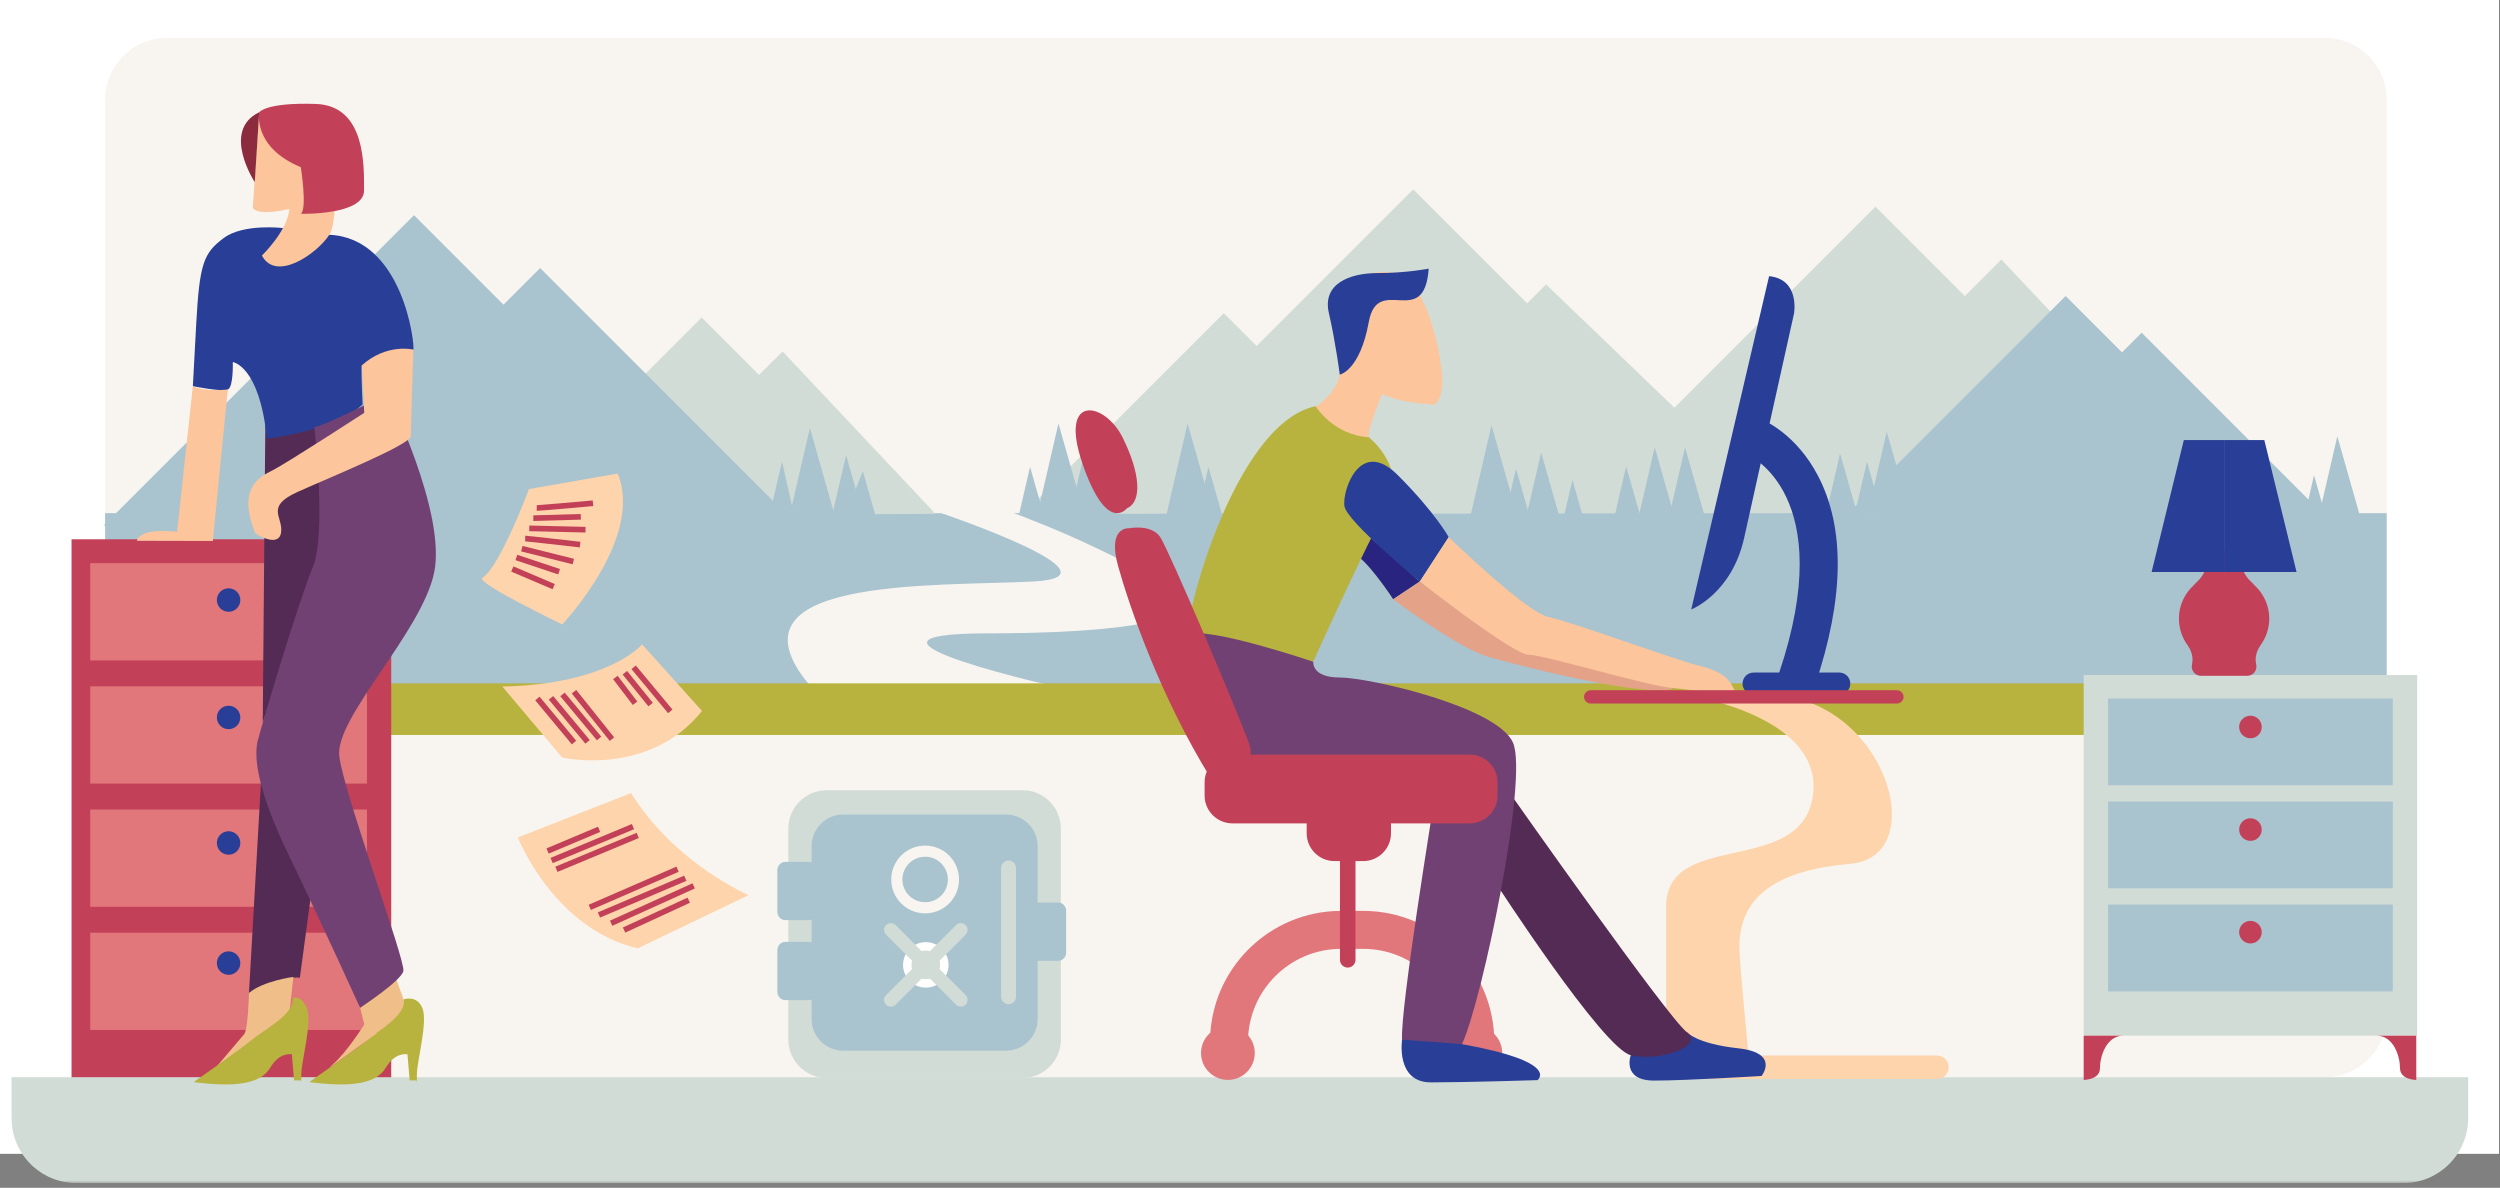 <?xml version="1.0" encoding="UTF-8"?>
<svg width="442px" height="210px" viewBox="0 0 442 210" version="1.1" xmlns="http://www.w3.org/2000/svg" xmlns:xlink="http://www.w3.org/1999/xlink">
    <rect x="0" y="0" width="442" height="210" fill="#808080" stroke="none"/>
    <!-- Generator: sketchtool 49.3 (51167) - http://www.bohemiancoding.com/sketch -->
    <title>A8455A1D-75CC-4386-B31C-22CA7487AB2A</title>
    <desc>Created with sketchtool.</desc>
    <defs>
        <polygon id="path-1" points="0 210 441.829 210 441.829 0.831 0 0.831"></polygon>
    </defs>
    <g id="Esanjo-Way" stroke="none" stroke-width="1" fill="none" fill-rule="evenodd">
        <g id="Esanjo-Way---How-we-handle-Expenses" transform="translate(-100, -96)">
            <g id="Page-1" transform="translate(100, 95)">
                <polygon id="Fill-1" fill="#FFFFFF" points="0 204.999 441.829 204.999 441.829 1 0 1"></polygon>
                <g id="Group-136" transform="translate(0, 0.169)">
                    <path d="M411.024,191.278 L29.526,191.278 C23.482,191.278 18.584,186.379 18.584,180.335 L18.584,18.465 C18.584,12.421 23.482,7.522 29.526,7.522 L411.024,7.522 C417.067,7.522 421.966,12.421 421.966,18.465 L421.966,180.335 C421.966,186.379 417.067,191.278 411.024,191.278" id="Fill-2" fill="#F8F5F0"></path>
                    <polygon id="Fill-4" fill="#D2DCD6" points="276.74 92.205 331.576 37.368 347.381 53.173 353.846 46.707 395.879 91.355"></polygon>
                    <polygon id="Fill-6" fill="#A9C3CF" points="322.059 95.099 325.328 81.004 329.335 95.099"></polygon>
                    <mask id="mask-2" fill="white">
                        <use xlink:href="#path-1"></use>
                    </mask>
                    <g id="Clip-9"></g>
                    <polygon id="Fill-8" fill="#A9C3CF" mask="url(#mask-2)" points="18.584 122.586 421.967 122.586 421.967 91.56 18.584 91.56"></polygon>
                    <path d="M164.88,91.02 C164.88,91.02 200.076,102.732 182.713,103.641 C165.35,104.549 126.039,102.648 143.767,122.706 L188.655,122.706 C188.655,122.706 143.767,112.804 174.883,112.804 C187.17,112.804 219.716,112.081 205.138,103.641 C190.559,95.201 175.989,90.388 175.989,90.388 L164.88,91.02 Z" id="Fill-10" fill="#F8F5F0" mask="url(#mask-2)"></path>
                    <polygon id="Fill-11" fill="#A9C3CF" mask="url(#mask-2)" points="326.707 91.656 365.2 53.163 375.168 63.133 378.644 59.656 410.928 91.941"></polygon>
                    <polygon id="Fill-12" fill="#B7B33E" mask="url(#mask-2)" points="37.047 130.772 421.967 130.772 421.967 121.647 37.047 121.647"></polygon>
                    <polygon id="Fill-13" fill="#C34158" mask="url(#mask-2)" points="12.647 191.824 69.17 191.824 69.17 96.176 12.647 96.176"></polygon>
                    <polygon id="Fill-14" fill="#E1767B" mask="url(#mask-2)" points="15.951 117.59 64.878 117.59 64.878 100.396 15.951 100.396"></polygon>
                    <polygon id="Fill-15" fill="#E1767B" mask="url(#mask-2)" points="15.951 139.369 64.878 139.369 64.878 122.174 15.951 122.174"></polygon>
                    <polygon id="Fill-16" fill="#E1767B" mask="url(#mask-2)" points="15.951 161.149 64.878 161.149 64.878 143.955 15.951 143.955"></polygon>
                    <polygon id="Fill-17" fill="#E1767B" mask="url(#mask-2)" points="15.951 182.928 64.878 182.928 64.878 165.734 15.951 165.734"></polygon>
                    <polygon id="Fill-18" fill="#D2DCD6" mask="url(#mask-2)" points="180.906 91.658 216.364 56.2 222.165 62.001 249.858 34.308 270.001 54.451 273.342 51.11 315.448 91.554"></polygon>
                    <polygon id="Fill-19" fill="#D2DCD6" mask="url(#mask-2)" points="88.81 92.205 124.053 56.962 134.211 67.119 138.366 62.964 165.381 91.659"></polygon>
                    <polygon id="Fill-20" fill="#A9C3CF" mask="url(#mask-2)" points="18.311 93.763 73.201 38.873 89.02 54.693 95.492 48.221 139.276 92.005"></polygon>
                    <path d="M424.894,210 L13.523,210 C7.185,210 2.046,204.861 2.046,198.523 L2.046,191.277 L436.371,191.277 L436.371,198.523 C436.371,204.861 431.232,210 424.894,210" id="Fill-21" fill="#D2DCD6" mask="url(#mask-2)"></path>
                    <polygon id="Fill-22" fill="#A9C3CF" mask="url(#mask-2)" points="211.717 91.725 213.655 83.367 216.031 91.725"></polygon>
                    <path d="M342.456,191.598 L296.435,191.598 C295.292,191.598 294.358,190.663 294.358,189.521 L294.358,189.52 C294.358,188.378 295.292,187.443 296.435,187.443 L342.456,187.443 C343.599,187.443 344.534,188.378 344.534,189.52 L344.534,189.521 C344.534,190.663 343.599,191.598 342.456,191.598" id="Fill-23" fill="#FDD4AB" mask="url(#mask-2)"></path>
                    <path d="M325.181,119.739 L310.035,119.739 C308.959,119.739 308.08,120.618 308.08,121.693 C308.08,122.768 308.959,123.648 310.035,123.648 L325.181,123.648 C326.256,123.648 327.136,122.768 327.136,121.693 C327.136,120.618 326.256,119.739 325.181,119.739" id="Fill-24" fill="#293E96" mask="url(#mask-2)"></path>
                    <path d="M46.915,75.226 L46.454,128.543 C46.454,128.543 56.899,101.182 57.193,95.886 C57.487,90.59 56.604,76.173 56.604,76.173 C56.604,76.173 48.533,75.962 46.915,75.226" id="Fill-25" fill="#532B54" mask="url(#mask-2)"></path>
                    <path d="M238.866,98.541 C241.22,98.933 246.32,106.779 246.32,106.779 L251.028,103.641 L240.435,94.226 L238.866,98.541 Z" id="Fill-26" fill="#292480" mask="url(#mask-2)"></path>
                    <path d="M50.131,41.162 C50.131,41.162 43.07,40.279 39.539,42.927 C36.009,45.575 35.273,47.341 34.685,58.226 L34.096,69.113 C34.096,69.113 39.245,70.142 40.275,69.701 C41.305,69.26 41.157,64.846 41.157,64.846 C41.157,64.846 45.865,65.435 47.189,78.38 C47.189,78.38 59.105,77.056 64.106,72.349 C64.106,72.349 63.812,66.612 63.959,65.435 C63.959,65.435 72.786,63.375 73.08,62.64 C73.374,61.904 71.315,42.927 58.222,42.339 L50.131,41.162 Z" id="Fill-27" fill="#293E96" mask="url(#mask-2)"></path>
                    <path d="M44.688,37.631 L45.825,20.678 L58.37,21.449 C58.37,21.449 60.429,38.955 58.222,42.339 C56.016,45.722 48.807,50.724 46.306,46.016 C46.306,46.016 50.867,41.603 51.161,37.778 C51.161,37.778 45.865,39.102 44.688,37.631" id="Fill-28" fill="#FCC59C" mask="url(#mask-2)"></path>
                    <path d="M45.826,20.678 C45.826,20.678 44.649,26.857 53.182,30.388 C53.182,30.388 54.36,37.745 53.182,38.628 C53.182,38.628 64.365,38.922 64.365,34.508 C64.365,30.094 64.659,19.501 55.831,19.207 C47.003,18.912 45.826,20.678 45.826,20.678" id="Fill-29" fill="#C34158" mask="url(#mask-2)"></path>
                    <path d="M45.041,33.037 C45.041,33.037 39.058,23.915 45.826,20.678 L45.041,33.037 Z" id="Fill-30" fill="#8C2B3D" mask="url(#mask-2)"></path>
                    <path d="M34.097,69.112 L31.302,94.856 C31.302,94.856 24.933,93.941 24.198,96.442 L37.628,96.475 L40.276,69.701 C40.276,69.701 36.157,70.141 34.097,69.112" id="Fill-31" fill="#FCC59C" mask="url(#mask-2)"></path>
                    <path d="M63.666,179.002 L65.076,184.588 C65.076,184.588 72.626,181.057 71.353,177.526 L70.078,173.996 L63.666,179.002 Z" id="Fill-32" fill="#F0BE88" mask="url(#mask-2)"></path>
                    <path d="M54.679,192.14 C54.679,192.14 63.8,185.765 65.075,184.588 C66.35,183.411 72.038,180.273 71.352,177.526 C71.352,177.526 73.706,176.644 74.686,179.096 C75.667,181.548 73.706,188.511 73.706,190.767 C73.706,193.022 73.608,191.846 73.608,191.846 L72.431,191.846 L72.038,187.236 C72.038,187.236 69.881,186.745 68.213,189.59 C66.546,192.434 62.133,193.12 54.679,192.14" id="Fill-33" fill="#B7B33E" mask="url(#mask-2)"></path>
                    <path d="M46.16,138.841 L44.017,176.404 C44.017,176.404 50.445,173.261 53.015,173.69 L55.015,158.837 L46.16,138.841 Z" id="Fill-34" fill="#532B54" mask="url(#mask-2)"></path>
                    <path d="M68.52,70.436 C68.52,70.436 56.751,76.467 55.574,76.32 C55.574,76.32 57.781,95.297 55.28,101.182 C52.779,107.066 46.16,129.426 45.571,131.78 C44.983,134.134 44.983,139.429 51.014,151.934 C57.045,164.437 63.666,179.001 63.666,179.001 C63.666,179.001 70.874,174.294 71.315,172.529 C71.756,170.763 60.87,141.342 59.988,134.575 C59.105,127.808 74.551,112.656 76.758,102.064 C78.964,91.472 68.52,70.436 68.52,70.436" id="Fill-35" fill="#724173" mask="url(#mask-2)"></path>
                    <path d="M44.017,176.404 C44.017,176.404 43.874,182.831 43.16,183.688 C42.446,184.544 38.304,189.4 38.304,189.4 L51.158,179.975 L51.872,173.548 C51.872,173.548 46.445,174.262 44.017,176.404" id="Fill-36" fill="#F0BE88" mask="url(#mask-2)"></path>
                    <path d="M34.245,192.14 C34.245,192.14 43.366,185.765 44.641,184.588 C45.916,183.411 52.416,180.007 51.73,177.261 C51.73,177.261 53.272,176.644 54.253,179.096 C55.234,181.548 53.272,188.511 53.272,190.767 C53.272,193.022 53.174,191.846 53.174,191.846 L51.997,191.846 L51.605,187.236 C51.605,187.236 49.447,186.745 47.78,189.59 C46.113,192.434 41.699,193.12 34.245,192.14" id="Fill-37" fill="#B7B33E" mask="url(#mask-2)"></path>
                    <path d="M64.584,181.688 C64.584,181.688 61.298,186.972 58.728,189.115 C56.157,191.257 66.584,183.544 66.584,183.544 L64.584,181.688 Z" id="Fill-38" fill="#F0BE88" mask="url(#mask-2)"></path>
                    <path d="M63.959,65.435 L64.4,73.82 C64.4,73.82 50.572,82.793 48.219,83.97 C45.865,85.147 41.894,87.06 45.13,95.15 C45.13,95.15 49.249,97.798 49.69,95.003 C50.132,92.208 46.748,90.443 52.633,87.795 C58.517,85.147 72.638,79.41 72.638,77.939 C72.638,76.468 73.081,62.64 73.081,62.64 C73.081,62.64 68.373,61.463 63.959,65.435" id="Fill-39" fill="#FCC59C" mask="url(#mask-2)"></path>
                    <path d="M252.597,72.256 C252.597,72.256 241.193,72.256 237.172,64.285 C236.718,63.386 236.359,62.385 236.12,61.271 C233.766,50.287 241.22,48.325 246.712,49.11 C252.204,49.895 255.343,64.802 254.951,69.117 C254.558,73.433 252.597,72.256 252.597,72.256" id="Fill-40" fill="#FCC59C" mask="url(#mask-2)"></path>
                    <path d="M229.96,74.267 C229.96,74.267 235.859,71.89 236.877,67.067 C237.047,66.259 237.154,65.337 237.172,64.285 L244.751,69.51 C244.751,69.51 241.612,76.963 242.005,78.14 C242.397,79.317 229.96,74.267 229.96,74.267" id="Fill-41" fill="#FCC59C" mask="url(#mask-2)"></path>
                    <path d="M299.674,124.04 C299.674,124.04 322.82,127.824 320.466,141.823 C318.112,155.822 294.574,147.498 294.574,161.119 L294.574,188.361 L309.089,186.848 C309.089,186.848 307.52,170.957 307.52,168.308 C307.52,159.228 314.189,154.687 327.135,153.552 C340.081,152.417 334.982,130.094 319.289,124.797 L299.674,124.04 Z" id="Fill-42" fill="#FDD4AB" mask="url(#mask-2)"></path>
                    <path d="M232.197,117.763 C232.197,117.763 227.489,117.763 223.174,115.802 C218.859,113.84 211.797,113.055 210.228,113.055 C208.658,113.055 217.681,75.786 232.589,72.648 C232.589,72.648 235.728,77.748 242.005,78.14 C242.005,78.14 249.066,83.633 245.143,90.694 C241.22,97.756 232.197,117.763 232.197,117.763" id="Fill-43" fill="#B7B33E" mask="url(#mask-2)"></path>
                    <path d="M251.028,103.64 C251.028,103.64 238.082,93.048 237.69,90.302 C237.297,87.556 240.436,78.14 247.105,84.809 C253.774,91.479 256.128,95.794 256.128,95.794 L251.028,103.64 Z" id="Fill-44" fill="#293E96" mask="url(#mask-2)"></path>
                    <path d="M288.317,187.392 C288.317,187.392 286.665,191.877 292.447,191.877 C298.228,191.877 311.442,191.061 311.442,191.061 C311.442,191.061 314.746,186.984 307.313,186.169 C299.88,185.353 298.228,183.315 298.228,183.315 L288.317,187.392 Z" id="Fill-45" fill="#293E96" mask="url(#mask-2)"></path>
                    <path d="M246.32,106.779 C246.32,106.779 257.696,115.41 263.189,116.979 C268.681,118.548 285.55,122.863 293.397,122.863 C301.243,122.863 285.943,119.725 285.943,119.725 L251.028,103.64 L246.32,106.779 Z" id="Fill-46" fill="#E4A389" mask="url(#mask-2)"></path>
                    <path d="M264.191,186.221 L257.48,186.221 L257.48,185.044 C257.48,175.971 250.098,168.588 241.024,168.588 L237.101,168.588 C228.027,168.588 220.645,175.971 220.645,185.044 L220.645,186.221 L213.934,186.221 L213.934,185.044 C213.934,172.27 224.327,161.877 237.101,161.877 L241.024,161.877 C253.798,161.877 264.191,172.27 264.191,185.044 L264.191,186.221 Z" id="Fill-47" fill="#E1767B" mask="url(#mask-2)"></path>
                    <path d="M221.605,187.006 C221.605,189.498 219.585,191.518 217.093,191.518 C214.602,191.518 212.582,189.498 212.582,187.006 C212.582,184.513 214.602,182.494 217.093,182.494 C219.585,182.494 221.605,184.513 221.605,187.006" id="Fill-48" fill="#E1767B" mask="url(#mask-2)"></path>
                    <path d="M217.093,182.734 C214.737,182.734 212.821,184.651 212.821,187.006 C212.821,189.362 214.737,191.278 217.093,191.278 C219.448,191.278 221.365,189.362 221.365,187.006 C221.365,184.651 219.448,182.734 217.093,182.734 M217.093,191.757 C214.473,191.757 212.342,189.626 212.342,187.006 C212.342,184.386 214.473,182.255 217.093,182.255 C219.713,182.255 221.844,184.386 221.844,187.006 C221.844,189.626 219.713,191.757 217.093,191.757" id="Fill-49" fill="#E1767B" mask="url(#mask-2)"></path>
                    <path d="M265.35,187.006 C265.35,189.498 263.33,191.518 260.838,191.518 C258.347,191.518 256.327,189.498 256.327,187.006 C256.327,184.513 258.347,182.494 260.838,182.494 C263.33,182.494 265.35,184.513 265.35,187.006" id="Fill-50" fill="#E1767B" mask="url(#mask-2)"></path>
                    <path d="M260.838,182.734 C258.483,182.734 256.567,184.651 256.567,187.006 C256.567,189.362 258.483,191.278 260.838,191.278 C263.194,191.278 265.11,189.362 265.11,187.006 C265.11,184.651 263.194,182.734 260.838,182.734 M260.838,191.757 C258.218,191.757 256.087,189.626 256.087,187.006 C256.087,184.386 258.218,182.255 260.838,182.255 C263.458,182.255 265.589,184.386 265.589,187.006 C265.589,189.626 263.458,191.757 260.838,191.757" id="Fill-51" fill="#E1767B" mask="url(#mask-2)"></path>
                    <path d="M266.844,140.909 C266.844,140.909 294.925,180.867 298.229,183.314 C301.532,185.761 293.273,188.615 288.318,187.391 C283.363,186.168 264.366,156.811 264.366,156.811 L266.844,140.909 Z" id="Fill-52" fill="#532B54" mask="url(#mask-2)"></path>
                    <path d="M232.197,117.831 C232.197,117.831 231.804,120.615 236.905,120.615 C242.005,120.615 264.758,125.785 267.504,132.147 C270.251,138.51 262.012,177.88 258.481,185.436 C258.481,185.436 248.281,189.81 247.889,184.641 C247.497,179.471 253.382,143.68 253.774,140.896 C254.166,138.113 250.243,138.113 245.927,137.715 C241.612,137.317 217.289,137.715 212.974,134.534 C208.658,131.352 207.089,114.65 210.228,113.059 C213.366,111.468 232.197,117.831 232.197,117.831" id="Fill-53" fill="#724173" mask="url(#mask-2)"></path>
                    <path d="M256.128,95.794 C256.128,95.794 269.858,109.132 273.782,109.917 C277.705,110.702 295.751,117.371 300.459,118.548 C305.166,119.725 305.877,121.276 306.662,122.845 C307.446,124.414 300.459,122.863 295.751,122.471 C291.043,122.079 272.997,116.586 270.251,116.586 C267.504,116.586 251.028,103.64 251.028,103.64 L256.128,95.794 Z" id="Fill-54" fill="#FCC59C" mask="url(#mask-2)"></path>
                    <path d="M247.889,184.641 C247.889,184.641 246.712,192.197 252.989,192.197 C259.266,192.197 271.82,191.799 271.82,191.799 C271.82,191.799 276.135,188.618 258.481,185.436 L247.889,184.641 Z" id="Fill-55" fill="#293E96" mask="url(#mask-2)"></path>
                    <path d="M199.636,94.225 C199.636,94.225 195.713,93.832 197.675,100.894 C199.636,107.955 205.128,124.04 214.151,138.556 C214.151,138.556 222.782,137.771 220.821,132.279 C218.859,126.786 206.698,98.148 205.128,95.794 C203.559,93.44 199.636,94.225 199.636,94.225" id="Fill-56" fill="#C34158" mask="url(#mask-2)"></path>
                    <path d="M259.854,146.402 L217.877,146.402 C215.18,146.402 212.975,144.195 212.975,141.498 L212.975,139.144 C212.975,136.447 215.18,134.24 217.877,134.24 L259.854,134.24 C262.551,134.24 264.759,136.447 264.759,139.144 L264.759,141.498 C264.759,144.195 262.551,146.402 259.854,146.402" id="Fill-57" fill="#C34158" mask="url(#mask-2)"></path>
                    <path d="M238.278,171.901 C237.523,171.901 236.905,171.284 236.905,170.529 L236.905,144.637 C236.905,143.881 237.523,143.263 238.278,143.263 C239.033,143.263 239.651,143.881 239.651,144.637 L239.651,170.529 C239.651,171.284 239.033,171.901 238.278,171.901" id="Fill-58" fill="#C34158" mask="url(#mask-2)"></path>
                    <path d="M241.024,153.071 L235.924,153.071 C233.227,153.071 231.02,150.864 231.02,148.167 L231.02,146.206 C231.02,143.508 233.227,141.302 235.924,141.302 L241.024,141.302 C243.721,141.302 245.928,143.508 245.928,146.206 L245.928,148.167 C245.928,150.864 243.721,153.071 241.024,153.071" id="Fill-59" fill="#C34158" mask="url(#mask-2)"></path>
                    <path d="M252.597,48.325 C252.597,48.325 248.674,49.11 243.574,49.11 C238.474,49.11 233.766,51.071 234.943,56.171 C236.12,61.271 236.876,67.067 236.876,67.067 C236.876,67.067 240.435,66.371 242.005,57.74 C243.574,49.11 251.812,59.309 252.597,48.325" id="Fill-60" fill="#293E96" mask="url(#mask-2)"></path>
                    <path d="M312.776,49.659 L299.008,108.584 C299.008,108.584 306.168,105.83 308.37,95.918 C310.573,86.005 317.182,56.267 317.182,56.267 C317.182,56.267 318.283,50.21 312.776,49.659" id="Fill-61" fill="#293E96" mask="url(#mask-2)"></path>
                    <path d="M320.899,121.974 L314.539,119.83 C325.179,88.267 309.161,81.314 308.997,81.248 L311.534,75.034 C312.141,75.282 317.58,77.665 321.374,84.864 C326.245,94.103 326.085,106.589 320.899,121.974" id="Fill-62" fill="#293E96" mask="url(#mask-2)"></path>
                    <path d="M335.374,125.218 L281.236,125.218 C280.588,125.218 280.059,124.688 280.059,124.04 C280.059,123.394 280.588,122.864 281.236,122.864 L335.374,122.864 C336.021,122.864 336.551,123.394 336.551,124.04 C336.551,124.688 336.021,125.218 335.374,125.218" id="Fill-63" fill="#C34158" mask="url(#mask-2)"></path>
                    <path d="M88.81,122.211 L99.402,134.765 C99.402,134.765 114.703,138.295 124.118,126.526 L113.525,114.757 C113.525,114.757 107.641,121.819 88.81,122.211" id="Fill-64" fill="#FDD4AB" mask="url(#mask-2)"></path>
                    <path d="M85.279,102.988 C83.948,103.82 99.402,111.227 99.402,111.227 C99.402,111.227 113.918,95.926 109.21,84.55 L93.518,87.296 C93.518,87.296 88.418,101.027 85.279,102.988" id="Fill-65" fill="#FDD4AB" mask="url(#mask-2)"></path>
                    <path d="M91.556,148.888 C91.556,148.888 97.833,164.972 112.741,168.503 L132.356,159.088 C132.356,159.088 119.41,153.596 111.564,141.042 L91.556,148.888 Z" id="Fill-66" fill="#FDD4AB" mask="url(#mask-2)"></path>
                    <path d="M180.812,191.411 L146.13,191.411 C142.419,191.411 139.383,188.375 139.383,184.664 L139.383,147.292 C139.383,143.581 142.419,140.545 146.13,140.545 L180.812,140.545 C184.523,140.545 187.559,143.581 187.559,147.292 L187.559,184.664 C187.559,188.375 184.523,191.411 180.812,191.411" id="Fill-67" fill="#D2DCD6" mask="url(#mask-2)"></path>
                    <path d="M177.884,186.586 L149.059,186.586 C145.997,186.586 143.492,184.081 143.492,181.019 L143.492,150.405 C143.492,147.344 145.997,144.838 149.059,144.838 L177.884,144.838 C180.946,144.838 183.45,147.344 183.45,150.405 L183.45,181.019 C183.45,184.081 180.946,186.586 177.884,186.586" id="Fill-68" fill="#A9C3CF" mask="url(#mask-2)"></path>
                    <path d="M169.557,156.322 C169.557,159.632 166.874,162.314 163.565,162.314 C160.255,162.314 157.573,159.632 157.573,156.322 C157.573,153.012 160.255,150.33 163.565,150.33 C166.874,150.33 169.557,153.012 169.557,156.322" id="Fill-69" fill="#F8F5F0" mask="url(#mask-2)"></path>
                    <path d="M167.587,156.322 C167.587,158.543 165.786,160.344 163.565,160.344 C161.344,160.344 159.543,158.543 159.543,156.322 C159.543,154.101 161.344,152.3 163.565,152.3 C165.786,152.3 167.587,154.101 167.587,156.322" id="Fill-70" fill="#A9C3CF" mask="url(#mask-2)"></path>
                    <path d="M167.707,171.423 C167.707,173.644 165.906,175.445 163.685,175.445 C161.463,175.445 159.663,173.644 159.663,171.423 C159.663,169.202 161.463,167.401 163.685,167.401 C165.906,167.401 167.707,169.202 167.707,171.423" id="Fill-71" fill="#FFFFFF" mask="url(#mask-2)"></path>
                    <path d="M169.024,178.457 L156.651,166.084 C156.185,165.619 156.185,164.856 156.651,164.39 C157.117,163.923 157.88,163.923 158.346,164.39 L170.719,176.762 C171.185,177.228 171.185,177.991 170.719,178.457 C170.253,178.923 169.49,178.923 169.024,178.457" id="Fill-72" fill="#D2DCD6" mask="url(#mask-2)"></path>
                    <path d="M156.651,176.762 L169.024,164.389 C169.49,163.923 170.253,163.923 170.719,164.389 C171.185,164.856 171.185,165.618 170.719,166.084 L158.346,178.457 C157.88,178.923 157.117,178.923 156.651,178.457 C156.185,177.991 156.185,177.228 156.651,176.762" id="Fill-73" fill="#D2DCD6" mask="url(#mask-2)"></path>
                    <path d="M166.22,171.423 C166.22,172.823 165.085,173.958 163.685,173.958 C162.285,173.958 161.15,172.823 161.15,171.423 C161.15,170.023 162.285,168.888 163.685,168.888 C165.085,168.888 166.22,170.023 166.22,171.423" id="Fill-74" fill="#D2DCD6" mask="url(#mask-2)"></path>
                    <path d="M142.952,163.513 L138.877,163.513 C138.086,163.513 137.439,162.866 137.439,162.075 L137.439,154.644 C137.439,153.853 138.086,153.206 138.877,153.206 L142.952,153.206 C143.743,153.206 144.39,153.853 144.39,154.644 L144.39,162.075 C144.39,162.866 143.743,163.513 142.952,163.513" id="Fill-75" fill="#A9C3CF" mask="url(#mask-2)"></path>
                    <path d="M142.952,177.655 L138.877,177.655 C138.086,177.655 137.439,177.008 137.439,176.217 L137.439,168.786 C137.439,167.995 138.086,167.348 138.877,167.348 L142.952,167.348 C143.743,167.348 144.39,167.995 144.39,168.786 L144.39,176.217 C144.39,177.008 143.743,177.655 142.952,177.655" id="Fill-76" fill="#A9C3CF" mask="url(#mask-2)"></path>
                    <path d="M187.055,170.704 L182.98,170.704 C182.189,170.704 181.542,170.057 181.542,169.266 L181.542,161.835 C181.542,161.044 182.189,160.397 182.98,160.397 L187.055,160.397 C187.846,160.397 188.493,161.044 188.493,161.835 L188.493,169.266 C188.493,170.057 187.846,170.704 187.055,170.704" id="Fill-77" fill="#A9C3CF" mask="url(#mask-2)"></path>
                    <path d="M178.306,178.374 C177.581,178.374 176.988,177.781 176.988,177.056 L176.988,154.285 C176.988,153.56 177.581,152.967 178.306,152.967 C179.031,152.967 179.624,153.56 179.624,154.285 L179.624,177.056 C179.624,177.781 179.031,178.374 178.306,178.374" id="Fill-78" fill="#D2DCD6" mask="url(#mask-2)"></path>
                    <path d="M94.893,91.146 L94.893,90.146 C95.316,90.146 101.047,89.646 104.795,89.309 L104.885,90.305 C103.926,90.391 95.497,91.146 94.893,91.146" id="Fill-79" fill="#C34158" mask="url(#mask-2)"></path>
                    <path d="M94.294,92.944 L94.294,91.944 C94.572,91.944 99.894,91.788 102.668,91.705 L102.698,92.705 C102.37,92.715 94.657,92.944 94.294,92.944" id="Fill-80" fill="#C34158" mask="url(#mask-2)"></path>
                    <polygon id="Fill-81" fill="#C34158" mask="url(#mask-2)" points="103.51 94.981 93.563 94.742 93.587 93.742 103.534 93.981"></polygon>
                    <path d="M102.506,97.615 C98.817,97.189 93.2,96.552 92.849,96.54 L92.856,95.54 C93.225,95.54 101.055,96.44 102.62,96.621 L102.506,97.615 Z" id="Fill-82" fill="#C34158" mask="url(#mask-2)"></path>
                    <polygon id="Fill-83" fill="#C34158" mask="url(#mask-2)" points="101.244 100.599 92.136 98.323 92.378 97.352 101.486 99.628"></polygon>
                    <polygon id="Fill-84" fill="#C34158" mask="url(#mask-2)" points="98.69 102.386 91.14 99.869 91.456 98.92 99.006 101.437"></polygon>
                    <polygon id="Fill-85" fill="#C34158" mask="url(#mask-2)" points="97.693 105.008 90.382 101.892 90.775 100.972 98.086 104.088"></polygon>
                    <polygon id="Fill-86" fill="#C34158" mask="url(#mask-2)" points="118.118 126.92 111.646 119.13 112.416 118.491 118.888 126.281"></polygon>
                    <polygon id="Fill-87" fill="#C34158" mask="url(#mask-2)" points="107.805 131.827 101.094 123.437 101.875 122.812 108.586 131.202"></polygon>
                    <polygon id="Fill-88" fill="#C34158" mask="url(#mask-2)" points="105.534 131.714 99.062 123.924 99.832 123.284 106.304 131.075"></polygon>
                    <polygon id="Fill-89" fill="#C34158" mask="url(#mask-2)" points="103.497 132.313 97.025 124.523 97.795 123.884 104.267 131.674"></polygon>
                    <polygon id="Fill-90" fill="#C34158" mask="url(#mask-2)" points="101.1 132.432 94.628 124.642 95.398 124.003 101.87 131.793"></polygon>
                    <polygon id="Fill-91" fill="#C34158" mask="url(#mask-2)" points="114.639 125.716 110.085 120.084 110.862 119.454 115.416 125.088"></polygon>
                    <polygon id="Fill-92" fill="#C34158" mask="url(#mask-2)" points="111.874 125.466 108.398 120.912 109.193 120.305 112.669 124.859"></polygon>
                    <polygon id="Fill-93" fill="#C34158" mask="url(#mask-2)" points="97.004 151.75 96.616 150.828 105.725 146.993 106.112 147.915"></polygon>
                    <polygon id="Fill-94" fill="#C34158" mask="url(#mask-2)" points="97.722 153.428 97.337 152.504 111.719 146.512 112.103 147.436"></polygon>
                    <polygon id="Fill-95" fill="#C34158" mask="url(#mask-2)" points="98.561 154.987 98.176 154.063 112.558 148.07 112.942 148.994"></polygon>
                    <polygon id="Fill-96" fill="#C34158" mask="url(#mask-2)" points="104.468 161.711 104.07 160.793 119.592 154.045 119.99 154.963"></polygon>
                    <polygon id="Fill-97" fill="#C34158" mask="url(#mask-2)" points="106.088 163.057 105.696 162.137 120.959 155.645 121.35 156.565"></polygon>
                    <polygon id="Fill-98" fill="#C34158" mask="url(#mask-2)" points="108.255 164.511 107.843 163.601 122.439 156.998 122.851 157.908"></polygon>
                    <polygon id="Fill-99" fill="#C34158" mask="url(#mask-2)" points="110.543 165.715 110.124 164.808 121.562 159.53 121.981 160.44"></polygon>
                    <polygon id="Fill-100" fill="#D2DCD6" mask="url(#mask-2)" points="368.394 183.933 427.358 183.933 427.358 120.175 368.394 120.175"></polygon>
                    <polygon id="Fill-101" fill="#A9C3CF" mask="url(#mask-2)" points="372.709 139.67 423.044 139.67 423.044 124.33 372.709 124.33"></polygon>
                    <polygon id="Fill-102" fill="#A9C3CF" mask="url(#mask-2)" points="372.709 157.886 423.044 157.886 423.044 142.546 372.709 142.546"></polygon>
                    <polygon id="Fill-103" fill="#A9C3CF" mask="url(#mask-2)" points="372.709 176.103 423.044 176.103 423.044 160.763 372.709 160.763"></polygon>
                    <path d="M399.874,129.363 C399.874,130.466 398.979,131.361 397.877,131.361 C396.773,131.361 395.879,130.466 395.879,129.363 C395.879,128.26 396.773,127.365 397.877,127.365 C398.979,127.365 399.874,128.26 399.874,129.363" id="Fill-104" fill="#C34158" mask="url(#mask-2)"></path>
                    <path d="M399.874,147.5 C399.874,148.603 398.979,149.498 397.877,149.498 C396.773,149.498 395.879,148.603 395.879,147.5 C395.879,146.397 396.773,145.502 397.877,145.502 C398.979,145.502 399.874,146.397 399.874,147.5" id="Fill-105" fill="#C34158" mask="url(#mask-2)"></path>
                    <path d="M399.874,165.636 C399.874,166.74 398.979,167.634 397.877,167.634 C396.773,167.634 395.879,166.74 395.879,165.636 C395.879,164.533 396.773,163.639 397.877,163.639 C398.979,163.639 399.874,164.533 399.874,165.636" id="Fill-106" fill="#C34158" mask="url(#mask-2)"></path>
                    <path d="M368.395,183.933 L368.395,191.763 C368.395,191.763 371.271,191.763 371.271,189.685 C371.271,187.608 372.39,183.933 375.426,183.933 L368.395,183.933 Z" id="Fill-107" fill="#C34158" mask="url(#mask-2)"></path>
                    <path d="M427.199,183.933 L427.199,191.763 C427.199,191.763 424.322,191.763 424.322,189.685 C424.322,187.608 423.204,183.933 420.168,183.933 L427.199,183.933 Z" id="Fill-108" fill="#C34158" mask="url(#mask-2)"></path>
                    <path d="M399.62,114.976 L399.609,114.976 C400.606,113.643 401.204,111.995 401.204,110.203 C401.204,107.857 400.186,105.755 398.577,104.294 C398.452,104.137 398.286,103.961 398.067,103.76 C396.567,102.387 396.232,100.911 396.251,99.82 C396.267,98.911 395.527,98.17 394.618,98.17 L393.218,98.17 L391.817,98.17 C390.908,98.17 390.169,98.911 390.184,99.82 C390.203,100.911 389.868,102.387 388.369,103.76 C388.149,103.961 387.983,104.137 387.858,104.294 C386.249,105.755 385.232,107.857 385.232,110.203 C385.232,111.992 385.82,113.644 386.815,114.976 C387.671,116.238 387.742,117.394 387.542,118.305 C387.316,119.337 388.075,120.318 389.132,120.318 L393.218,120.318 L397.305,120.318 C398.36,120.318 399.12,119.337 398.893,118.305 C398.693,117.394 398.765,116.238 399.62,114.976" id="Fill-109" fill="#C34158" mask="url(#mask-2)"></path>
                    <polygon id="Fill-110" fill="#293E96" mask="url(#mask-2)" points="386.103 78.635 380.406 101.958 393.218 101.958 393.218 78.635"></polygon>
                    <polygon id="Fill-111" fill="#293E96" mask="url(#mask-2)" points="400.333 78.635 406.03 101.958 393.219 101.958 393.219 78.635"></polygon>
                    <polygon id="Fill-112" fill="#A9C3CF" mask="url(#mask-2)" points="139.476 92.524 143.191 76.504 147.745 92.524"></polygon>
                    <polygon id="Fill-113" fill="#A9C3CF" mask="url(#mask-2)" points="183.42 91.725 187.135 75.705 191.689 91.725"></polygon>
                    <polygon id="Fill-114" fill="#A9C3CF" mask="url(#mask-2)" points="206.25 91.725 209.965 75.705 214.52 91.725"></polygon>
                    <polygon id="Fill-115" fill="#A9C3CF" mask="url(#mask-2)" points="259.984 92.045 263.699 76.026 268.254 92.045"></polygon>
                    <polygon id="Fill-116" fill="#A9C3CF" mask="url(#mask-2)" points="189.216 91.725 192.931 75.705 197.486 91.725"></polygon>
                    <polygon id="Fill-117" fill="#A9C3CF" mask="url(#mask-2)" points="146.985 92.524 149.588 81.301 152.778 92.524"></polygon>
                    <polygon id="Fill-118" fill="#A9C3CF" mask="url(#mask-2)" points="135.66 93.643 138.263 82.42 140.495 92.365"></polygon>
                    <polygon id="Fill-119" fill="#A9C3CF" mask="url(#mask-2)" points="149.663 91.246 152.56 84.166 154.936 92.524"></polygon>
                    <polygon id="Fill-120" fill="#A9C3CF" mask="url(#mask-2)" points="180.177 91.725 182.115 83.367 184.491 91.725"></polygon>
                    <polygon id="Fill-121" fill="#A9C3CF" mask="url(#mask-2)" points="266.097 92.045 268.035 83.687 270.411 92.045"></polygon>
                    <polygon id="Fill-122" fill="#A9C3CF" mask="url(#mask-2)" points="269.873 92.045 272.476 80.822 275.666 92.045"></polygon>
                    <polygon id="Fill-123" fill="#A9C3CF" mask="url(#mask-2)" points="276.522 92.045 278.005 85.656 279.82 92.045"></polygon>
                    <polygon id="Fill-124" fill="#A9C3CF" mask="url(#mask-2)" points="407.641 91.246 409.123 84.857 410.94 91.246"></polygon>
                    <polygon id="Fill-125" fill="#A9C3CF" mask="url(#mask-2)" points="285.469 92.045 287.505 83.267 290 92.045"></polygon>
                    <polygon id="Fill-126" fill="#A9C3CF" mask="url(#mask-2)" points="328.044 91.246 330.08 82.468 332.575 91.246"></polygon>
                    <polygon id="Fill-127" fill="#A9C3CF" mask="url(#mask-2)" points="330.31 91.246 333.579 77.151 337.586 91.246"></polygon>
                    <polygon id="Fill-128" fill="#A9C3CF" mask="url(#mask-2)" points="409.97 92.064 413.239 77.969 417.245 92.064"></polygon>
                    <polygon id="Fill-129" fill="#A9C3CF" mask="url(#mask-2)" points="289.747 92.045 292.559 79.92 296.006 92.045"></polygon>
                    <polygon id="Fill-130" fill="#A9C3CF" mask="url(#mask-2)" points="295.11 92.045 297.922 79.92 301.369 92.045"></polygon>
                    <path d="M199.243,90.695 C199.243,90.695 195.712,95.403 191.397,82.849 C187.082,70.294 195.32,71.864 198.458,78.141 C201.597,84.418 201.989,89.517 199.243,90.695" id="Fill-131" fill="#C34158" mask="url(#mask-2)"></path>
                    <path d="M42.489,106.918 C42.489,108.064 41.56,108.993 40.414,108.993 C39.269,108.993 38.34,108.064 38.34,106.918 C38.34,105.772 39.269,104.843 40.414,104.843 C41.56,104.843 42.489,105.772 42.489,106.918" id="Fill-132" fill="#293E96" mask="url(#mask-2)"></path>
                    <path d="M42.489,127.674 C42.489,128.821 41.56,129.75 40.414,129.75 C39.269,129.75 38.34,128.821 38.34,127.674 C38.34,126.528 39.269,125.6 40.414,125.6 C41.56,125.6 42.489,126.528 42.489,127.674" id="Fill-133" fill="#293E96" mask="url(#mask-2)"></path>
                    <path d="M42.489,149.869 C42.489,151.015 41.56,151.944 40.414,151.944 C39.269,151.944 38.34,151.015 38.34,149.869 C38.34,148.723 39.269,147.794 40.414,147.794 C41.56,147.794 42.489,148.723 42.489,149.869" id="Fill-134" fill="#293E96" mask="url(#mask-2)"></path>
                    <path d="M42.489,171.106 C42.489,172.252 41.56,173.181 40.414,173.181 C39.269,173.181 38.34,172.252 38.34,171.106 C38.34,169.96 39.269,169.031 40.414,169.031 C41.56,169.031 42.489,169.96 42.489,171.106" id="Fill-135" fill="#293E96" mask="url(#mask-2)"></path>
                </g>
            </g>
        </g>
    </g>
</svg>